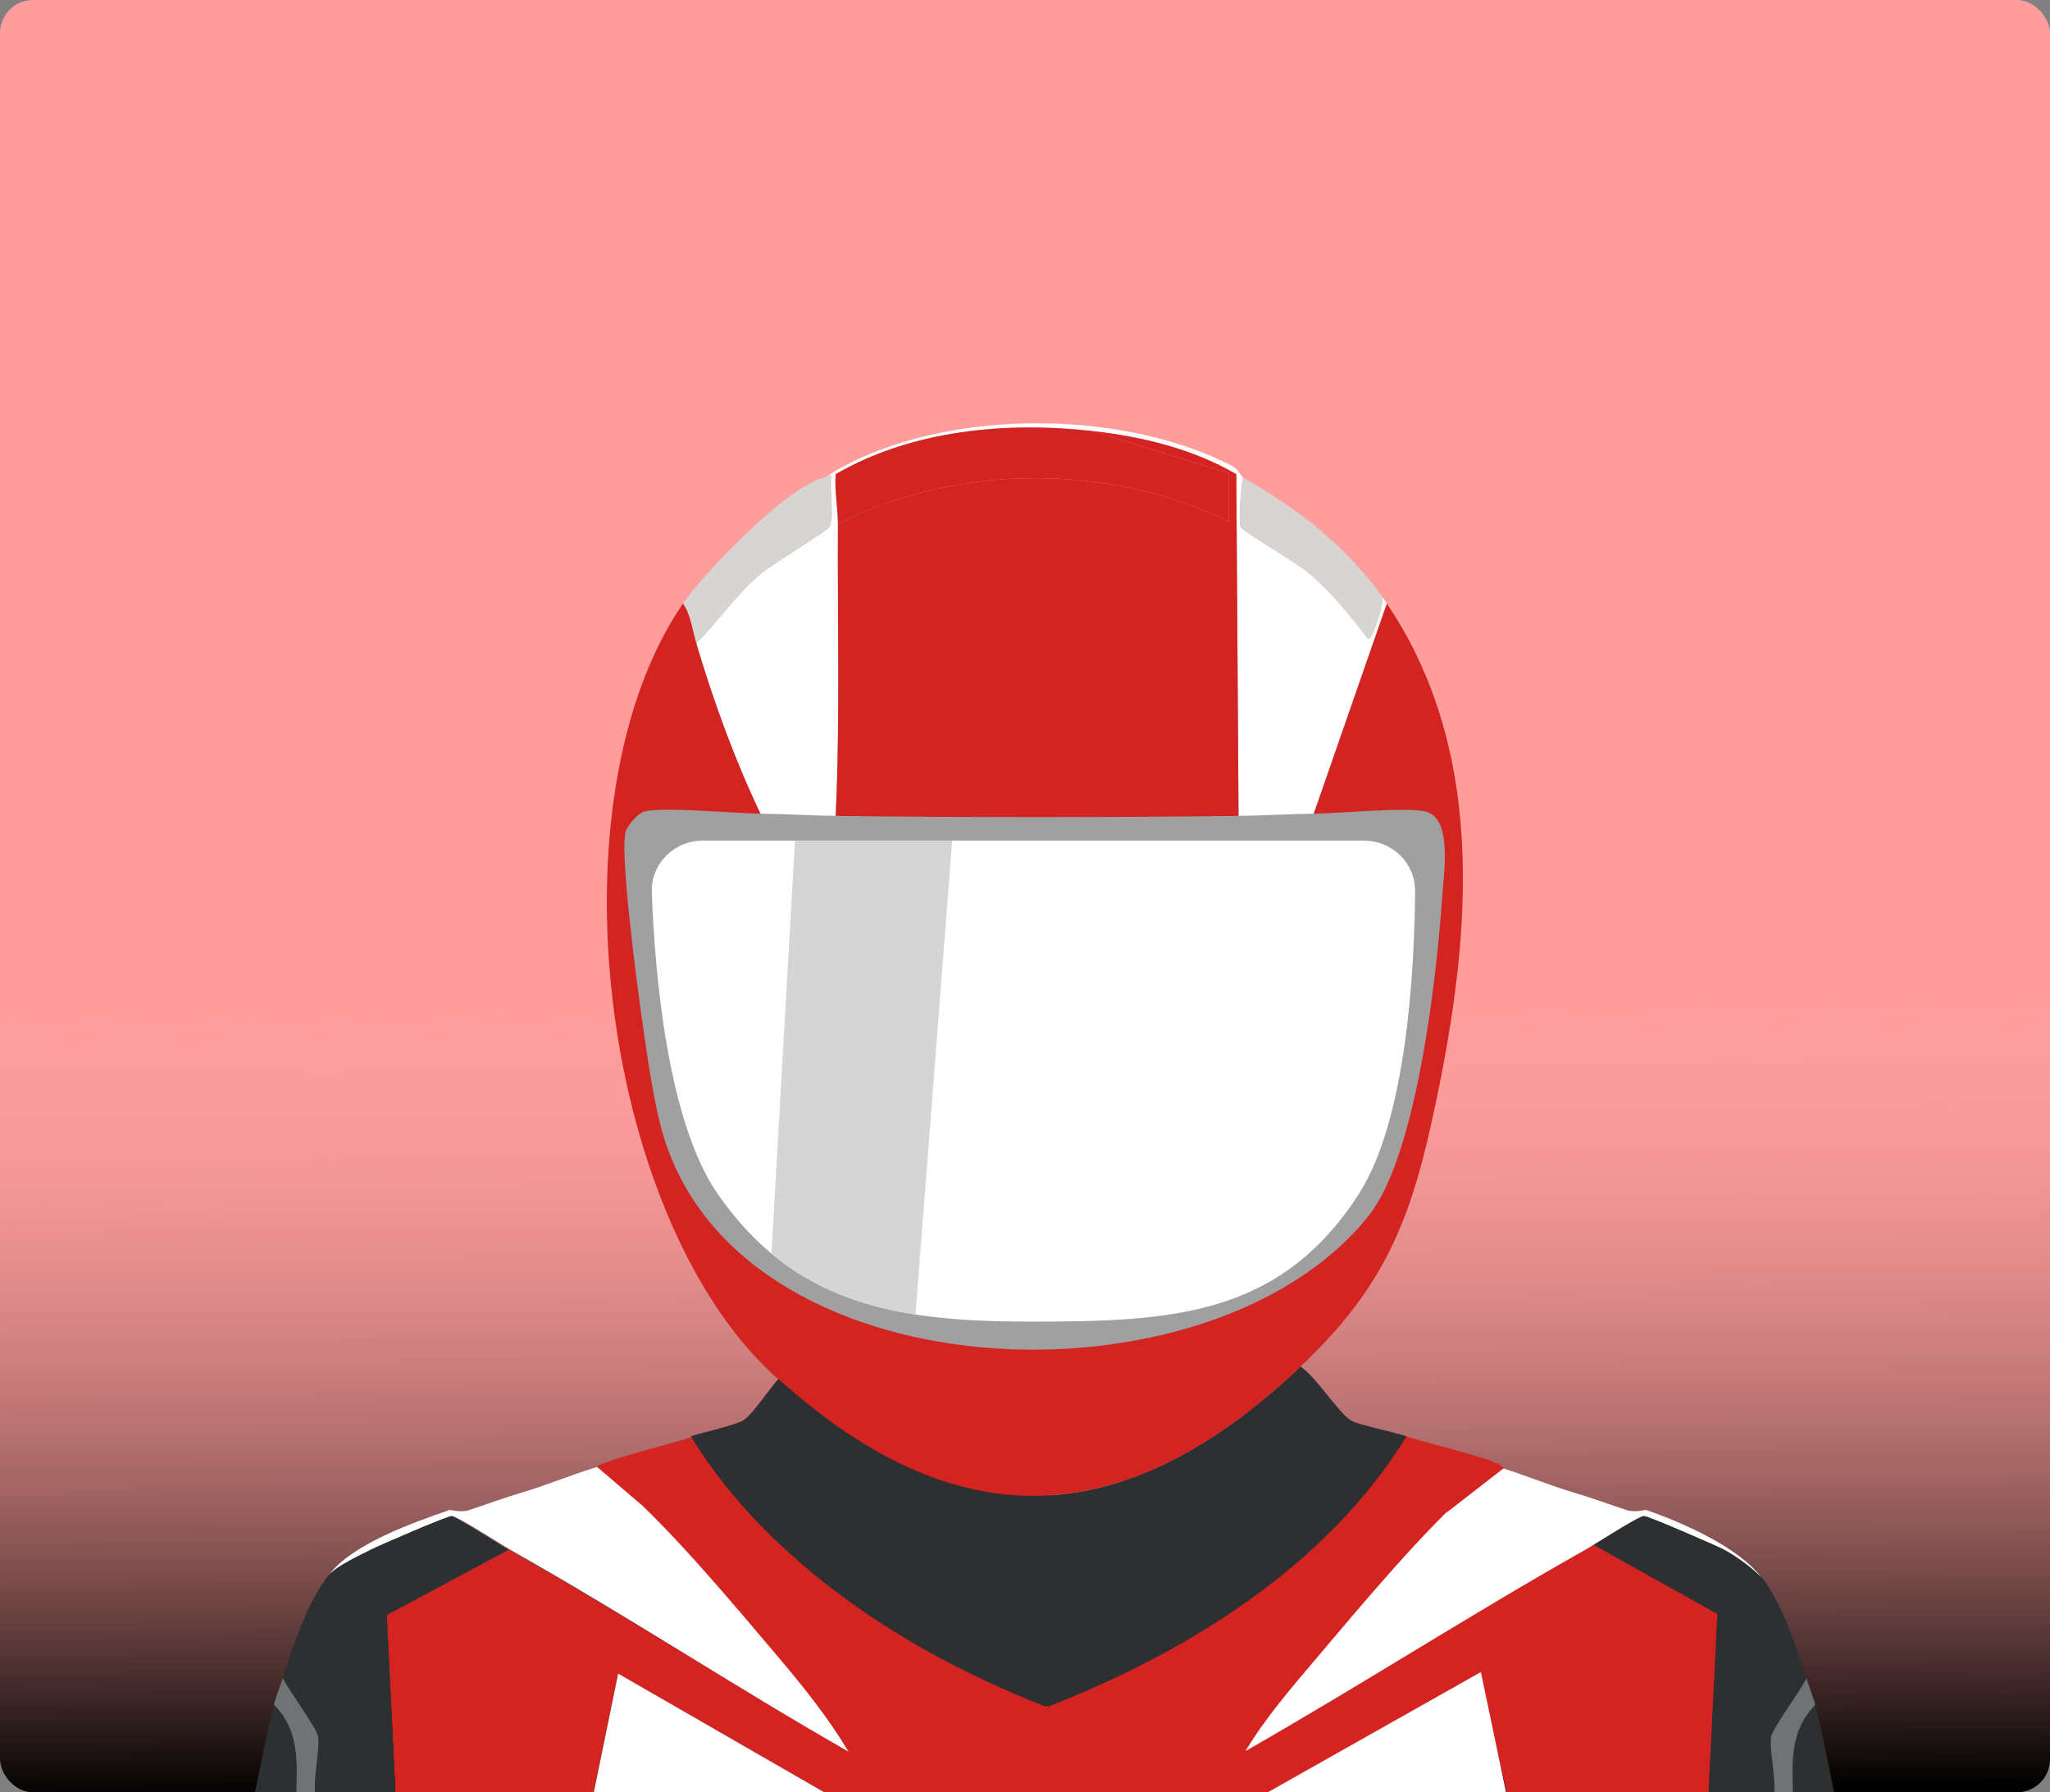<svg width="310" height="271" viewBox="0 0 310 271" fill="none" xmlns="http://www.w3.org/2000/svg">
<rect x="0" y="0" width="310" height="271" fill="#808080" stroke="none"/>
<g clip-path="url(#clip0_3657_15737)">
<rect width="310" height="271" rx="5" fill="#FF9D9D"/>
<rect x="-1" y="148" width="311" height="123" rx="5" fill="url(#paint0_linear_3657_15737)"/>
<path d="M102.289 98.678C120.826 56.48 201.119 78.69 211.726 102.531C222.332 126.372 227.106 164.945 200.109 198.901C173.231 232.705 139.091 240.803 110.92 198.901C89.225 166.631 87.585 132.152 102.289 98.678Z" fill="#A0A0A0"/>
<path d="M187.958 72.198C187.66 73.551 187.25 78.767 187.626 79.721C187.852 80.294 196.159 85.153 197.837 86.574C201.24 89.464 204.186 93.052 206.876 96.607C207.628 96.684 209.32 91.179 209.05 90.254C209.335 90.649 209.489 90.914 209.72 91.256L198.676 123.025C194.867 123.063 191.092 123.314 187.293 123.357L186.96 71.692C180.327 67.844 172.777 66.028 165.203 65.17C152.172 63.701 137.849 65.021 126.375 71.692C126.158 74.148 126.722 76.841 126.708 79.215C126.63 93.919 127.045 108.667 126.375 123.357C122.586 123.309 118.801 123.063 114.993 123.025C111.049 114.75 107.906 106.066 105.288 97.276C108.595 93.939 111.247 90.013 114.829 86.912C116.487 85.476 125.054 80.275 125.372 79.721C126.269 78.175 125.396 73.922 125.705 72.029C125.29 71.557 125.088 72.12 124.702 72.198C141.127 61.597 169.335 61.539 186.459 70.526C187.033 70.825 187.867 72.144 187.963 72.198H187.958Z" fill="white"/>
<path d="M105.288 97.277C104.709 95.341 104.439 92.894 103.278 91.256C106.517 86.541 119.303 73.277 124.697 72.198C125.083 72.121 125.285 71.557 125.7 72.029C125.392 73.922 126.259 78.175 125.367 79.721C125.049 80.275 116.482 85.477 114.824 86.912C111.242 90.014 108.595 93.939 105.283 97.277H105.288Z" fill="#D7D5D2"/>
<path d="M209.046 90.254C209.311 91.179 207.619 96.684 206.871 96.607C204.181 93.052 201.236 89.469 197.832 86.574C196.159 85.153 187.848 80.289 187.621 79.72C187.245 78.767 187.66 73.551 187.954 72.197C196.4 77.038 203.222 82.254 209.041 90.254H209.046Z" fill="#D7D5D2"/>
<path d="M187.293 123.357C166.973 123.607 146.696 123.612 126.375 123.357C127.045 108.667 126.631 93.919 126.708 79.215C144.531 70.092 167.903 70.006 185.784 78.882V71.528L165.199 65.175C172.772 66.027 180.322 67.848 186.956 71.696L187.288 123.361L187.293 123.357Z" fill="#D42422"/>
<path d="M165.198 65.175L185.784 71.528V78.883C167.903 70.006 144.531 70.093 126.708 79.215C126.722 76.841 126.158 74.143 126.375 71.692C137.849 65.026 152.167 63.702 165.198 65.175Z" fill="#D42422"/>
<path d="M196.666 206.622C198.459 208.491 202.19 213.89 204.196 214.983C205.377 215.629 209.918 216.703 211.726 217.324C199.206 237.081 179.44 249.43 158.17 258.119V234.711C161.573 234.634 167.055 233.859 170.386 233.04C181.918 230.198 187.761 220.623 193.146 210.971C185.65 218.543 173.134 229.813 162.354 231.706C146.455 234.49 128.227 221.726 119.009 209.637C146.112 233.339 171.061 230.873 196.661 206.627L196.666 206.622Z" fill="#2E2F31"/>
<path d="M265.803 237.722C269.25 241.599 271.598 248.843 273.165 253.775C272.36 255.499 268.03 261.293 267.809 262.637C267.486 264.621 268.734 269.433 268.141 271.831C264.13 271.894 260.1 271.812 256.094 271.831L257.434 244.243L239.022 234.379C240.435 233.585 247.382 229.043 248.226 229.028C248.872 229.019 259.136 233.117 260.273 233.71C261.985 234.601 264.53 236.296 265.798 237.722H265.803Z" fill="#2E2F31"/>
<path d="M274.505 257.781C275.72 262.362 276.458 267.043 277.518 271.657C277.277 271.994 272.09 271.802 271.159 271.826C271.029 266.557 270.542 261.846 274.505 257.781Z" fill="#2E2F31"/>
<path d="M274.505 257.782C270.543 261.847 271.03 266.557 271.16 271.826C270.162 271.85 269.149 271.812 268.147 271.826C268.74 269.428 267.486 264.616 267.814 262.632C268.036 261.288 272.365 255.494 273.17 253.77C273.594 255.108 274.144 256.399 274.51 257.782H274.505Z" fill="#6F7376"/>
<path d="M93.972 224.953C101.532 231.624 110.745 242.673 117.403 250.533C121.226 255.046 125.232 259.655 128.279 264.746C110.991 254.887 94.228 244.089 76.901 234.317L58.49 244.18L59.83 271.769C69.752 271.822 79.698 271.769 89.619 271.769L93.466 253.043L125.43 271.436C136.335 271.417 147.302 271.826 158.232 271.769V258.056C136.961 249.363 117.2 237.018 104.675 217.262C102.964 217.849 91.919 220.725 91.456 221.274L93.968 224.953H93.972Z" fill="#D42422"/>
<path d="M223.507 224.837C215.798 231.495 206.402 242.522 199.612 250.367C195.713 254.872 191.627 259.472 188.52 264.553C206.151 254.713 223.222 243.289 240.893 233.536L259.695 244.027L258.328 271.562C248.209 271.615 238.066 271.562 227.947 271.562L223.778 253.042L191.425 271.23C180.304 271.211 169.118 271.619 157.972 271.562V257.876C179.665 249.199 199.818 236.879 212.592 217.16C214.338 217.747 225.602 220.616 226.074 221.164L223.512 224.837H223.507Z" fill="#D42422"/>
<path d="M119.746 206.564C117.952 208.433 114.221 213.832 112.215 214.926C111.034 215.571 106.493 216.645 104.685 217.266C117.205 237.023 136.971 249.372 158.241 258.061V234.654C154.838 234.576 149.356 233.801 146.025 232.982C134.493 230.141 128.65 220.566 123.265 210.914C130.762 218.485 143.277 229.755 154.057 231.648C169.956 234.432 188.185 221.669 197.402 209.58C170.299 233.281 145.35 230.815 119.75 206.569L119.746 206.564Z" fill="#2E2F31"/>
<path d="M124.692 212.045C124.008 212.007 126.663 213.63 126.929 214.347C127.632 216.269 140.22 223.195 141.392 224.702C155.614 229.278 158.198 229.384 158.198 229.384C158.198 237.572 158.198 250.388 158.198 258.041C137.155 249.863 116.742 236.763 104.738 217.165C106.435 216.592 111.222 215.412 112.268 214.824C114.245 213.716 117.326 208.033 119.63 206.747C120.209 207.291 120.768 208.861 121.471 209.478L124.692 212.045Z" fill="#2E2F31"/>
<path d="M191.719 211.862C192.404 211.824 188.851 213.312 188.585 214.03C187.882 215.952 176.432 223.195 175.261 224.703C161.039 229.278 157.972 229.442 157.972 229.442C157.972 237.63 158.454 250.389 158.454 258.042C179.498 249.864 200.686 236.758 212.69 217.16C210.993 216.587 205.43 215.412 204.384 214.824C202.408 213.717 198.845 207.85 196.54 206.564C195.962 207.109 195.885 208.862 195.181 209.478L191.719 211.862Z" fill="#2E2F31"/>
<path d="M125.189 212.045C124.504 212.007 127.16 213.63 127.425 214.347C128.129 216.269 140.717 223.195 141.888 224.702C156.11 229.278 159.177 229.442 159.177 229.442C159.177 237.63 158.695 250.388 158.695 258.041C137.651 249.863 116.463 236.758 104.459 217.16C106.156 216.587 111.719 215.412 112.765 214.824C114.742 213.716 117.823 208.033 120.127 206.747C120.706 207.291 121.264 208.861 121.968 209.478L125.189 212.045Z" fill="#2E2F31"/>
<path d="M50.126 237.664C46.678 241.541 44.331 248.785 42.764 253.717C43.569 255.442 47.898 261.236 48.12 262.579C48.443 264.564 47.194 269.375 47.787 271.774C51.798 271.836 55.829 271.755 59.835 271.774L58.495 244.186L76.906 234.322C75.494 233.527 68.547 228.985 67.703 228.971C67.057 228.961 56.793 233.06 55.655 233.652C53.944 234.543 51.398 236.239 50.13 237.664H50.126Z" fill="#2E2F31"/>
<path d="M89.624 271.768C101.527 271.768 113.546 271.455 125.439 271.436L93.476 253.042L89.629 271.768H89.624Z" fill="white"/>
<path d="M227.876 271.586C215.699 271.586 203.404 271.272 191.237 271.252L223.936 252.802L227.871 271.586H227.876Z" fill="white"/>
<path d="M41.424 257.724C40.209 262.304 39.471 266.986 38.41 271.6C38.652 271.937 43.839 271.744 44.769 271.768C44.9 266.499 45.386 261.789 41.424 257.724Z" fill="#2E2F31"/>
<path d="M41.424 257.724C45.387 261.789 44.9 266.499 44.77 271.769C45.767 271.793 46.78 271.754 47.783 271.769C47.19 269.37 48.443 264.558 48.115 262.574C47.894 261.23 43.564 255.436 42.759 253.712C42.335 255.051 41.785 256.342 41.419 257.724H41.424Z" fill="#6F7376"/>
<path d="M266.445 238.593C265.177 237.168 262.371 235.15 260.659 234.259C259.522 233.666 249.253 229.192 248.607 229.201C247.763 229.211 241.129 233.527 239.722 234.321C222.39 244.094 205.632 254.892 188.344 264.751C191.391 259.66 195.402 255.051 199.22 250.538C205.878 242.678 215.091 231.629 222.651 224.958C223.407 224.294 223.734 220.773 226.386 221.736C230.199 222.839 234.096 224.52 237.88 225.628C240.536 226.408 243.318 227.434 245.912 228.301C247.233 228.744 248.78 228.253 248.925 228.301C254.522 230.237 262.949 233.946 266.445 238.593Z" fill="white"/>
<path d="M49.74 238.112C51.008 236.686 54.296 235.212 56.008 234.321C57.145 233.729 67.655 229.192 68.301 229.201C69.145 229.211 75.779 233.527 77.186 234.321C94.518 244.094 111.035 254.984 128.323 264.843C125.276 259.752 121.506 255.051 117.688 250.538C111.03 242.678 101.817 231.629 94.257 224.958C93.501 224.294 93.174 220.773 90.522 221.736C86.709 222.839 82.812 224.52 79.028 225.628C76.372 226.408 73.59 227.434 70.996 228.301C69.675 228.744 68.128 228.253 67.983 228.301C62.386 230.237 53.236 233.464 49.74 238.112Z" fill="white"/>
<path d="M105.288 97.276C107.911 106.066 111.054 114.75 114.993 123.025C111.054 122.986 100.404 121.946 97.42 122.692C96.504 122.919 94.783 124.913 94.576 125.871C93.785 129.474 96.244 148.161 96.919 152.958C97.647 158.146 98.635 165.389 99.932 170.346C110.615 211.217 183.147 214.001 207.04 183.721C214.243 174.589 217.295 147.55 218.085 135.566C218.297 132.344 219.729 123.723 215.573 122.692C212.744 121.989 202.441 122.986 198.671 123.025L209.716 91.256C225.529 114.678 222.222 143.788 216.412 170.004C212.912 185.787 208.549 195.367 196.665 206.618C171.066 230.863 146.117 233.329 119.014 209.628C118.31 209.011 117.249 208.164 116.671 207.619C90.748 183.239 83.02 120.766 103.283 91.251C104.44 92.888 104.714 95.335 105.293 97.271L105.288 97.276Z" fill="#D42422"/>
<path d="M96.986 227.516C96.986 227.516 94.181 220.876 92.165 221.014C91.778 221.04 91.571 221.139 91.201 221.255C90.717 221.406 90.236 221.736 90.236 221.736L96.986 227.516Z" fill="#D42422"/>
<path d="M218.716 228.721C218.716 228.721 223.449 220.875 225.465 221.014C225.853 221.04 226.059 221.138 226.43 221.254C226.913 221.406 227.394 221.978 227.394 221.978L218.716 228.721Z" fill="#D42422"/>
<path d="M206.238 127.095H106.308C101.938 127.095 98.399 130.596 98.563 134.963C99.012 146.949 100.893 169.547 108.556 180.556C120.142 197.2 135.51 199.822 155.802 199.822C177.015 199.822 193.507 199.094 205.459 180.556C212.71 169.31 213.897 146.631 213.99 134.75C214.024 130.468 210.52 127.095 206.238 127.095Z" fill="white"/>
<path d="M143.99 127.095L138.442 198.745C130.189 197.467 122.969 194.805 116.658 189.537L120.214 127.095H143.99Z" fill="#D5D5D5"/>
</g>
<defs>
<linearGradient id="paint0_linear_3657_15737" x1="158.513" y1="152.438" x2="159.314" y2="270.998" gradientUnits="userSpaceOnUse">
<stop stop-color="#FF9D9D" stop-opacity="0"/>
<stop offset="1"/>
</linearGradient>
<clipPath id="clip0_3657_15737">
<rect width="310" height="271" rx="5" fill="white"/>
</clipPath>
</defs>
</svg>
